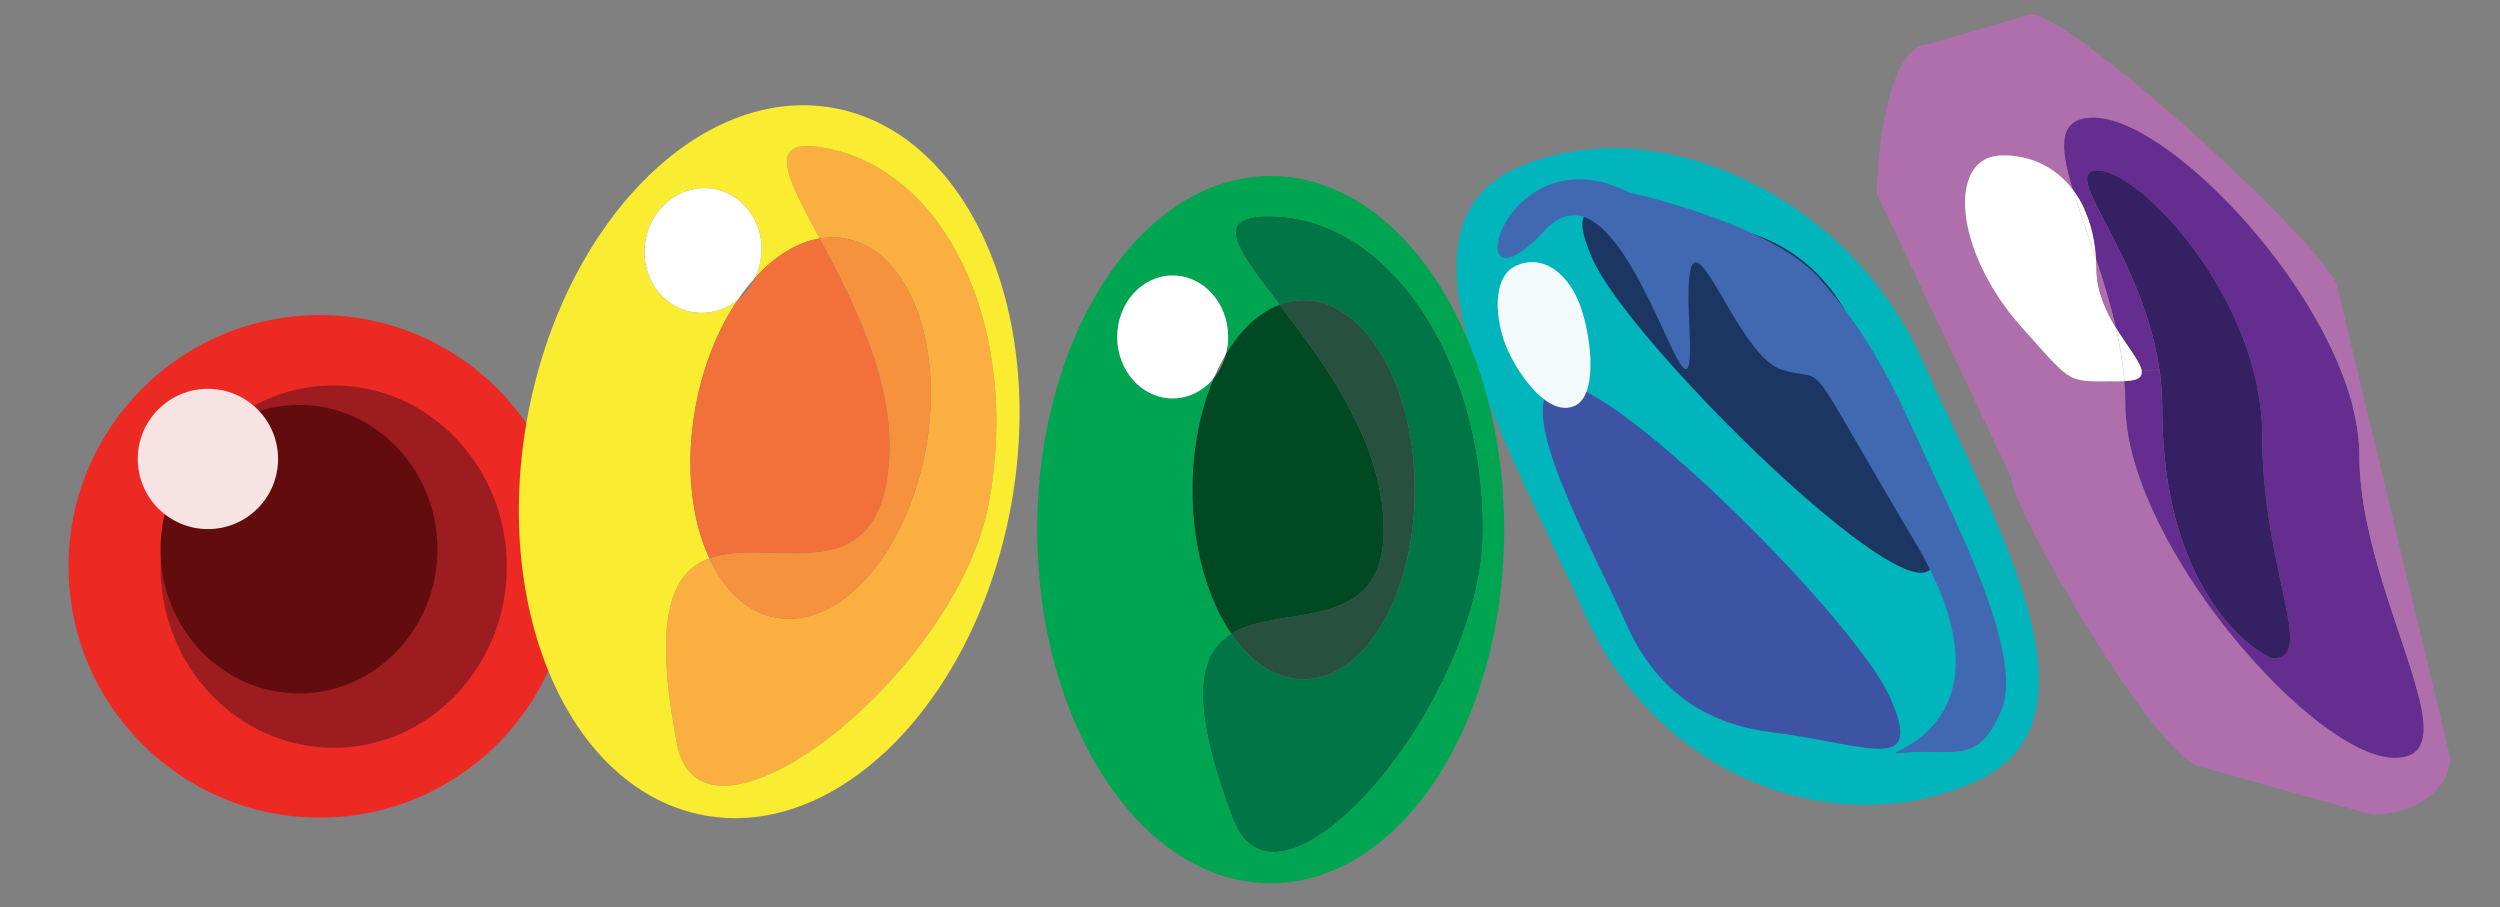 <?xml version="1.0" encoding="utf-8"?>
<!-- Generator: Adobe Illustrator 15.0.2, SVG Export Plug-In  -->
<!DOCTYPE svg PUBLIC "-//W3C//DTD SVG 1.1//EN" "http://www.w3.org/Graphics/SVG/1.1/DTD/svg11.dtd">
<svg version="1.1"
	 xmlns="http://www.w3.org/2000/svg" xmlns:xlink="http://www.w3.org/1999/xlink" xmlns:a="http://ns.adobe.com/AdobeSVGViewerExtensions/3.0/"
	 x="0px" y="0px" width="350px" height="127px" viewBox="-9.589 -1.75 350 127"
	 overflow="visible" enable-background="new -9.589 -1.75 350 127" xml:space="preserve">
<rect x="-9.589" y="-1.75" width="350" height="127" fill="#808080" stroke="none"/>
<defs>
</defs>
<circle fill="#ED2924" cx="35.18" cy="77.54" r="35.179"/>
<ellipse fill="#9C1C20" cx="37.125" cy="77.573" rx="24.24" ry="25.365"/>
<ellipse fill="#630C0D" cx="32.268" cy="75.133" rx="19.381" ry="20.196"/>
<circle fill="#F7E3E3" cx="19.521" cy="62.502" r="9.821"/>
<path fill="#00B5BC" d="M202.748,21.771c19.324-8.644,46.428,3.749,56.713,26.743c10.283,22.995,26.795,50.545,7.469,59.19
	c-19.326,8.643-44.318-0.402-54.604-23.395C202.043,61.315,183.422,30.415,202.748,21.771z"/>
<path fill="#3D54A4" d="M208.24,52.16c6.223-2.783,41.789,32.587,46.746,43.667c4.955,11.078-3.039,6.607-16.594,4.93
	c-6.766-0.836-15.283-3.941-20.238-15.021C213.197,74.655,202.02,54.942,208.24,52.16z"/>
<path fill="#F3FAFC" d="M210.867,55.072c3.525-1.577,2.193-10.954,0.426-14.903c-1.766-3.95-5.078-6.312-8.605-4.734
	c-3.525,1.577-2.984,7.833-1.217,11.783C203.236,51.167,207.34,56.65,210.867,55.072z"/>
<path fill="#1C3664" d="M260.168,78.284c-6.223,2.783-41.789-32.587-46.746-43.667c-4.955-11.08,3.039-6.608,16.594-4.931
	c6.764,0.836,15.285,3.943,20.24,15.022S266.389,75.5,260.168,78.284z"/>
<path fill="#4169B1" d="M218.543,25.207c0,0,19.648,4.29,26.449,11.875c6.803,7.583,10.59,15.289,14.398,23.804
	c3.809,8.514,14.52,28.652,11.275,36.643c-3.246,7.992-6.758,5.475-13.639,6.102c-6.879,0.623,17.912-1.881,1.402-29.645
	c-16.508-27.765-11.473-21.843-18.568-23.983c-7.094-2.14-14.084-28.439-12.941-6.063c1.145,22.375-8.576-26.073-20.273-13.41
	C193.99,44.23,200.496,16.114,218.543,25.207z"/>
<g id="XMLID_3_">
	<g>
		<path fill="#007647" d="M169.548,40.908c-5.881-7.669-9.582-12.389-1.47-12.389c16.542,0,29.95,19.641,29.95,43.879
			c0,24.229-28.628,57.448-35.011,40.52c-6.391-16.937-4.706-23.222-0.222-25.95c2.719,3.99,6.257,6.392,10.121,6.392
			c8.592,0,15.559-11.882,15.559-26.541s-6.966-26.541-15.559-26.541C171.757,40.277,170.634,40.49,169.548,40.908z"/>
		<path fill="#00A551" d="M135.616,72.398c0-27.343,14.635-49.508,32.691-49.508s32.691,22.165,32.691,49.508
			c0,27.344-14.635,49.509-32.691,49.509S135.616,99.742,135.616,72.398z M168.078,28.519c-8.112,0-4.411,4.72,1.47,12.389
			c-2.889,1.082-5.475,3.532-7.513,6.94c0.207-0.77,0.317-1.582,0.317-2.425c0-4.753-3.479-8.604-7.772-8.604
			c-4.285,0-7.765,3.851-7.765,8.604c0,4.752,3.48,8.604,7.765,8.604c2.283,0,4.329-1.09,5.755-2.819
			c-1.869,4.376-2.978,9.767-2.978,15.61c0,8.063,2.105,15.282,5.438,20.149c-4.484,2.729-6.169,9.014,0.222,25.95
			c6.383,16.929,35.011-16.29,35.011-40.52C198.028,48.16,184.62,28.519,168.078,28.519z"/>
		<path fill="#FFFFFF" d="M146.816,45.423c0-4.753,3.48-8.604,7.765-8.604c4.292,0,7.772,3.851,7.772,8.604
			c0,0.844-0.111,1.655-0.317,2.425c-0.613,1.024-1.182,2.147-1.692,3.343c0,0-0.007,0.008-0.007,0.016
			c-1.426,1.729-3.473,2.819-5.755,2.819C150.296,54.027,146.816,50.176,146.816,45.423z"/>
		<path fill="#27503E" d="M169.548,40.908c1.086-0.418,2.209-0.631,3.369-0.631c8.592,0,15.559,11.881,15.559,26.541
			s-6.966,26.541-15.559,26.541c-3.864,0-7.402-2.401-10.121-6.392c7.129-4.352,21.336,0.312,21.336-14.569
			C184.132,60.042,175.658,48.881,169.548,40.908z"/>
		<path fill="#004923" d="M162.035,47.849c2.039-3.409,4.625-5.859,7.513-6.94c6.11,7.973,14.583,19.133,14.583,31.49
			c0,14.881-14.207,10.218-21.336,14.569c-3.332-4.867-5.438-12.086-5.438-20.149c0-5.843,1.108-11.234,2.978-15.61
			c0-0.008,0.007-0.016,0.007-0.016C161.119,50.241,161.703,49.11,162.035,47.849z"/>
	</g>
	<g>
	</g>
</g>
<g id="XMLID_2_">
	<g>
		<path fill="#AF6FAD" d="M260.526,4.398l14.187-4.148c6.037,0,42.999,34.06,42.999,38.488l3.942,16.452l-1.803,0.234
			c-4.607-18.516-26.234-40.706-36.352-40.706c-4.98,0-4.734,3.981-2.886,10.086c-2.286-3.019-5.664-4.81-9.789-4.81
			c-7.959,0-6.912,13.473,2.695,24.154c7.394,8.216,5.991,7.481,13.95,7.481c0.127,0,0.246,0,0.364-0.007
			c0.091,1.055,0.137,2.118,0.137,3.173c0,8.904,5.582,20.113,12.721,29.618c8.368,11.142,18.858,19.932,24.987,19.932
			c4.252,0,4.626-3.219,3.433-8.256l2.276-0.294l2.04,8.49c0,4.429-4.89,8.016-10.928,8.016l-23.538-6.573
			c-6.028,0-27.082-36.471-27.082-40.899l-18.712-39.457C253.168,20.943,254.489,4.398,260.526,4.398z"/>
		<path fill="#652D90" d="M280.614,24.804c-1.849-6.105-2.095-10.086,2.886-10.086c10.117,0,31.744,22.19,36.352,40.706
			c0.564,2.271,0.874,4.489,0.874,6.606c0,12.104,6.393,25.63,8.387,34.06c1.193,5.037,0.819,8.256-3.433,8.256
			c-6.129,0-16.619-8.79-24.987-19.932l0.574-0.233c3.533,4.595,6.966,6.252,7.385,6.252c6.119,0-1.539-12.505-1.539-31.281
			c0-18.783-16.928-37.032-23.047-37.032c-2.141,0-1.676,1.763-0.164,4.856l-1.712,0.461
			C281.743,26.481,281.215,25.599,280.614,24.804z"/>
		<path fill="#352063" d="M283.901,26.975c-1.512-3.093-1.977-4.856,0.164-4.856c6.119,0,23.047,18.249,23.047,37.032
			c0,18.776,7.658,31.281,1.539,31.281c-0.419,0-3.852-1.657-7.385-6.252c-4.007-5.217-8.142-14.215-8.142-28.883
			c0-1.81-0.136-3.58-0.4-5.297C291.305,40.114,286.287,31.871,283.901,26.975z"/>
		<path fill="#FFFFFF" d="M270.825,19.995c4.125,0,7.503,1.791,9.789,4.81c0.855,2.852,2.066,6.179,3.26,9.772
			c0.036,0.427,0.045,0.862,0.045,1.302c0,3.093,1.293,5.885,2.705,8.223c0.573,2.479,1.001,5.003,1.211,7.521
			c-0.118,0.007-0.237,0.007-0.364,0.007c-7.959,0-6.557,0.735-13.95-7.481C263.913,33.468,262.866,19.995,270.825,19.995z"/>
		<path fill="#FFFFFF" d="M280.614,24.804c0.601,0.795,1.129,1.677,1.575,2.632c0.965,2.064,1.548,4.482,1.685,7.141
			C282.681,30.983,281.47,27.656,280.614,24.804z"/>
		<path fill="#652D90" d="M282.189,27.436l1.712-0.461c2.386,4.896,7.403,13.139,8.823,23.025l-2.468,0.18
			c-0.2-1.289-1.994-3.387-3.633-6.079c-0.756-3.293-1.739-6.506-2.75-9.525C283.737,31.918,283.154,29.5,282.189,27.436z"/>
		<path fill="#AF6FAD" d="M283.919,35.879c0-0.44-0.009-0.875-0.045-1.302c1.011,3.019,1.994,6.232,2.75,9.525
			C285.212,41.764,283.919,38.972,283.919,35.879z"/>
		<path fill="#FFFFFF" d="M286.624,44.102c1.639,2.692,3.433,4.79,3.633,6.079c0.137,0.882-0.482,1.39-2.422,1.443
			C287.625,49.105,287.197,46.58,286.624,44.102z"/>
		<path fill="#652D90" d="M290.257,50.18l2.468-0.18c0.265,1.717,0.4,3.487,0.4,5.297c0,14.668,4.135,23.667,8.142,28.883
			l-0.574,0.233c-7.139-9.505-12.721-20.714-12.721-29.618c0-1.055-0.046-2.118-0.137-3.173
			C289.774,51.57,290.394,51.062,290.257,50.18z"/>
		<path fill="#AF6FAD" d="M319.852,55.424l1.803-0.234l9.734,40.605l-2.276,0.294c-1.994-8.43-8.387-21.956-8.387-34.06
			C320.726,59.913,320.416,57.695,319.852,55.424z"/>
	</g>
	<g>
	</g>
</g>
<g id="XMLID_1_">
	<g>
		<path fill="#FAAF40" d="M105.153,31.634c-4.684-8.786-7.652-14.208,0.748-12.669c17.127,3.137,27.414,25.322,22.974,49.562
			c-4.438,24.231-40.166,52.021-43.674,33.881c-3.515-18.149-0.619-24.115,4.524-25.993c2.085,4.498,5.309,7.578,9.31,8.312
			c8.896,1.629,18.287-8.932,20.972-23.592c2.685-14.659-2.352-27.863-11.249-29.492C107.556,31.422,106.354,31.422,105.153,31.634z
			"/>
		<path fill="#F9EC31" d="M64.25,56.689c5.009-27.345,24.223-46.735,42.918-43.311c18.696,3.425,29.79,28.366,24.781,55.711
			c-5.009,27.345-24.223,46.735-42.918,43.311S59.242,84.035,64.25,56.689z M105.901,18.965c-8.399-1.539-5.432,3.883-0.748,12.669
			c-3.189,0.534-6.316,2.501-9.043,5.517c0.347-0.733,0.611-1.523,0.765-2.367c0.871-4.753-2.027-9.264-6.471-10.079
			c-4.437-0.812-8.745,2.379-9.616,7.132c-0.871,4.752,2.027,9.264,6.464,10.077c2.363,0.433,4.682-0.269,6.474-1.719
			c-2.745,4.02-4.874,9.211-5.94,15.038c-1.477,8.063-0.619,15.682,1.939,21.182c-5.143,1.878-8.039,7.844-4.524,25.993
			c3.508,18.141,39.236-9.649,43.674-33.881C133.314,44.288,123.028,22.103,105.901,18.965z"/>
		<path fill="#FFFFFF" d="M80.789,31.838c0.871-4.753,5.179-7.944,9.616-7.132c4.444,0.814,7.342,5.326,6.471,10.079
			c-0.154,0.844-0.418,1.634-0.765,2.367c-0.839,0.913-1.634,1.928-2.383,3.036c0,0,0,0-0.001,0.008
			c-1.792,1.451-4.11,2.152-6.474,1.719C82.815,41.102,79.918,36.59,80.789,31.838z"/>
		<path fill="#F6923D" d="M105.153,31.634c1.201-0.212,2.403-0.212,3.604,0.008c8.896,1.629,13.934,14.833,11.249,29.492
			c-2.685,14.66-12.075,25.221-20.972,23.592c-4.001-0.733-7.224-3.813-9.31-8.312c8.179-2.999,22.035,4.357,24.761-10.523
			C116.749,53.534,110.02,40.766,105.153,31.634z"/>
		<path fill="#F2703A" d="M96.11,37.151c2.727-3.016,5.854-4.983,9.043-5.517c4.866,9.132,11.596,21.9,9.333,34.257
			c-2.726,14.881-16.582,7.524-24.761,10.523c-2.558-5.5-3.416-13.118-1.939-21.182c1.067-5.826,3.196-11.018,5.94-15.038
			c0.001-0.008,0.001-0.008,0.001-0.008C94.712,39.385,95.527,38.349,96.11,37.151z"/>
	</g>
	<g>
	</g>
</g>
</svg>

